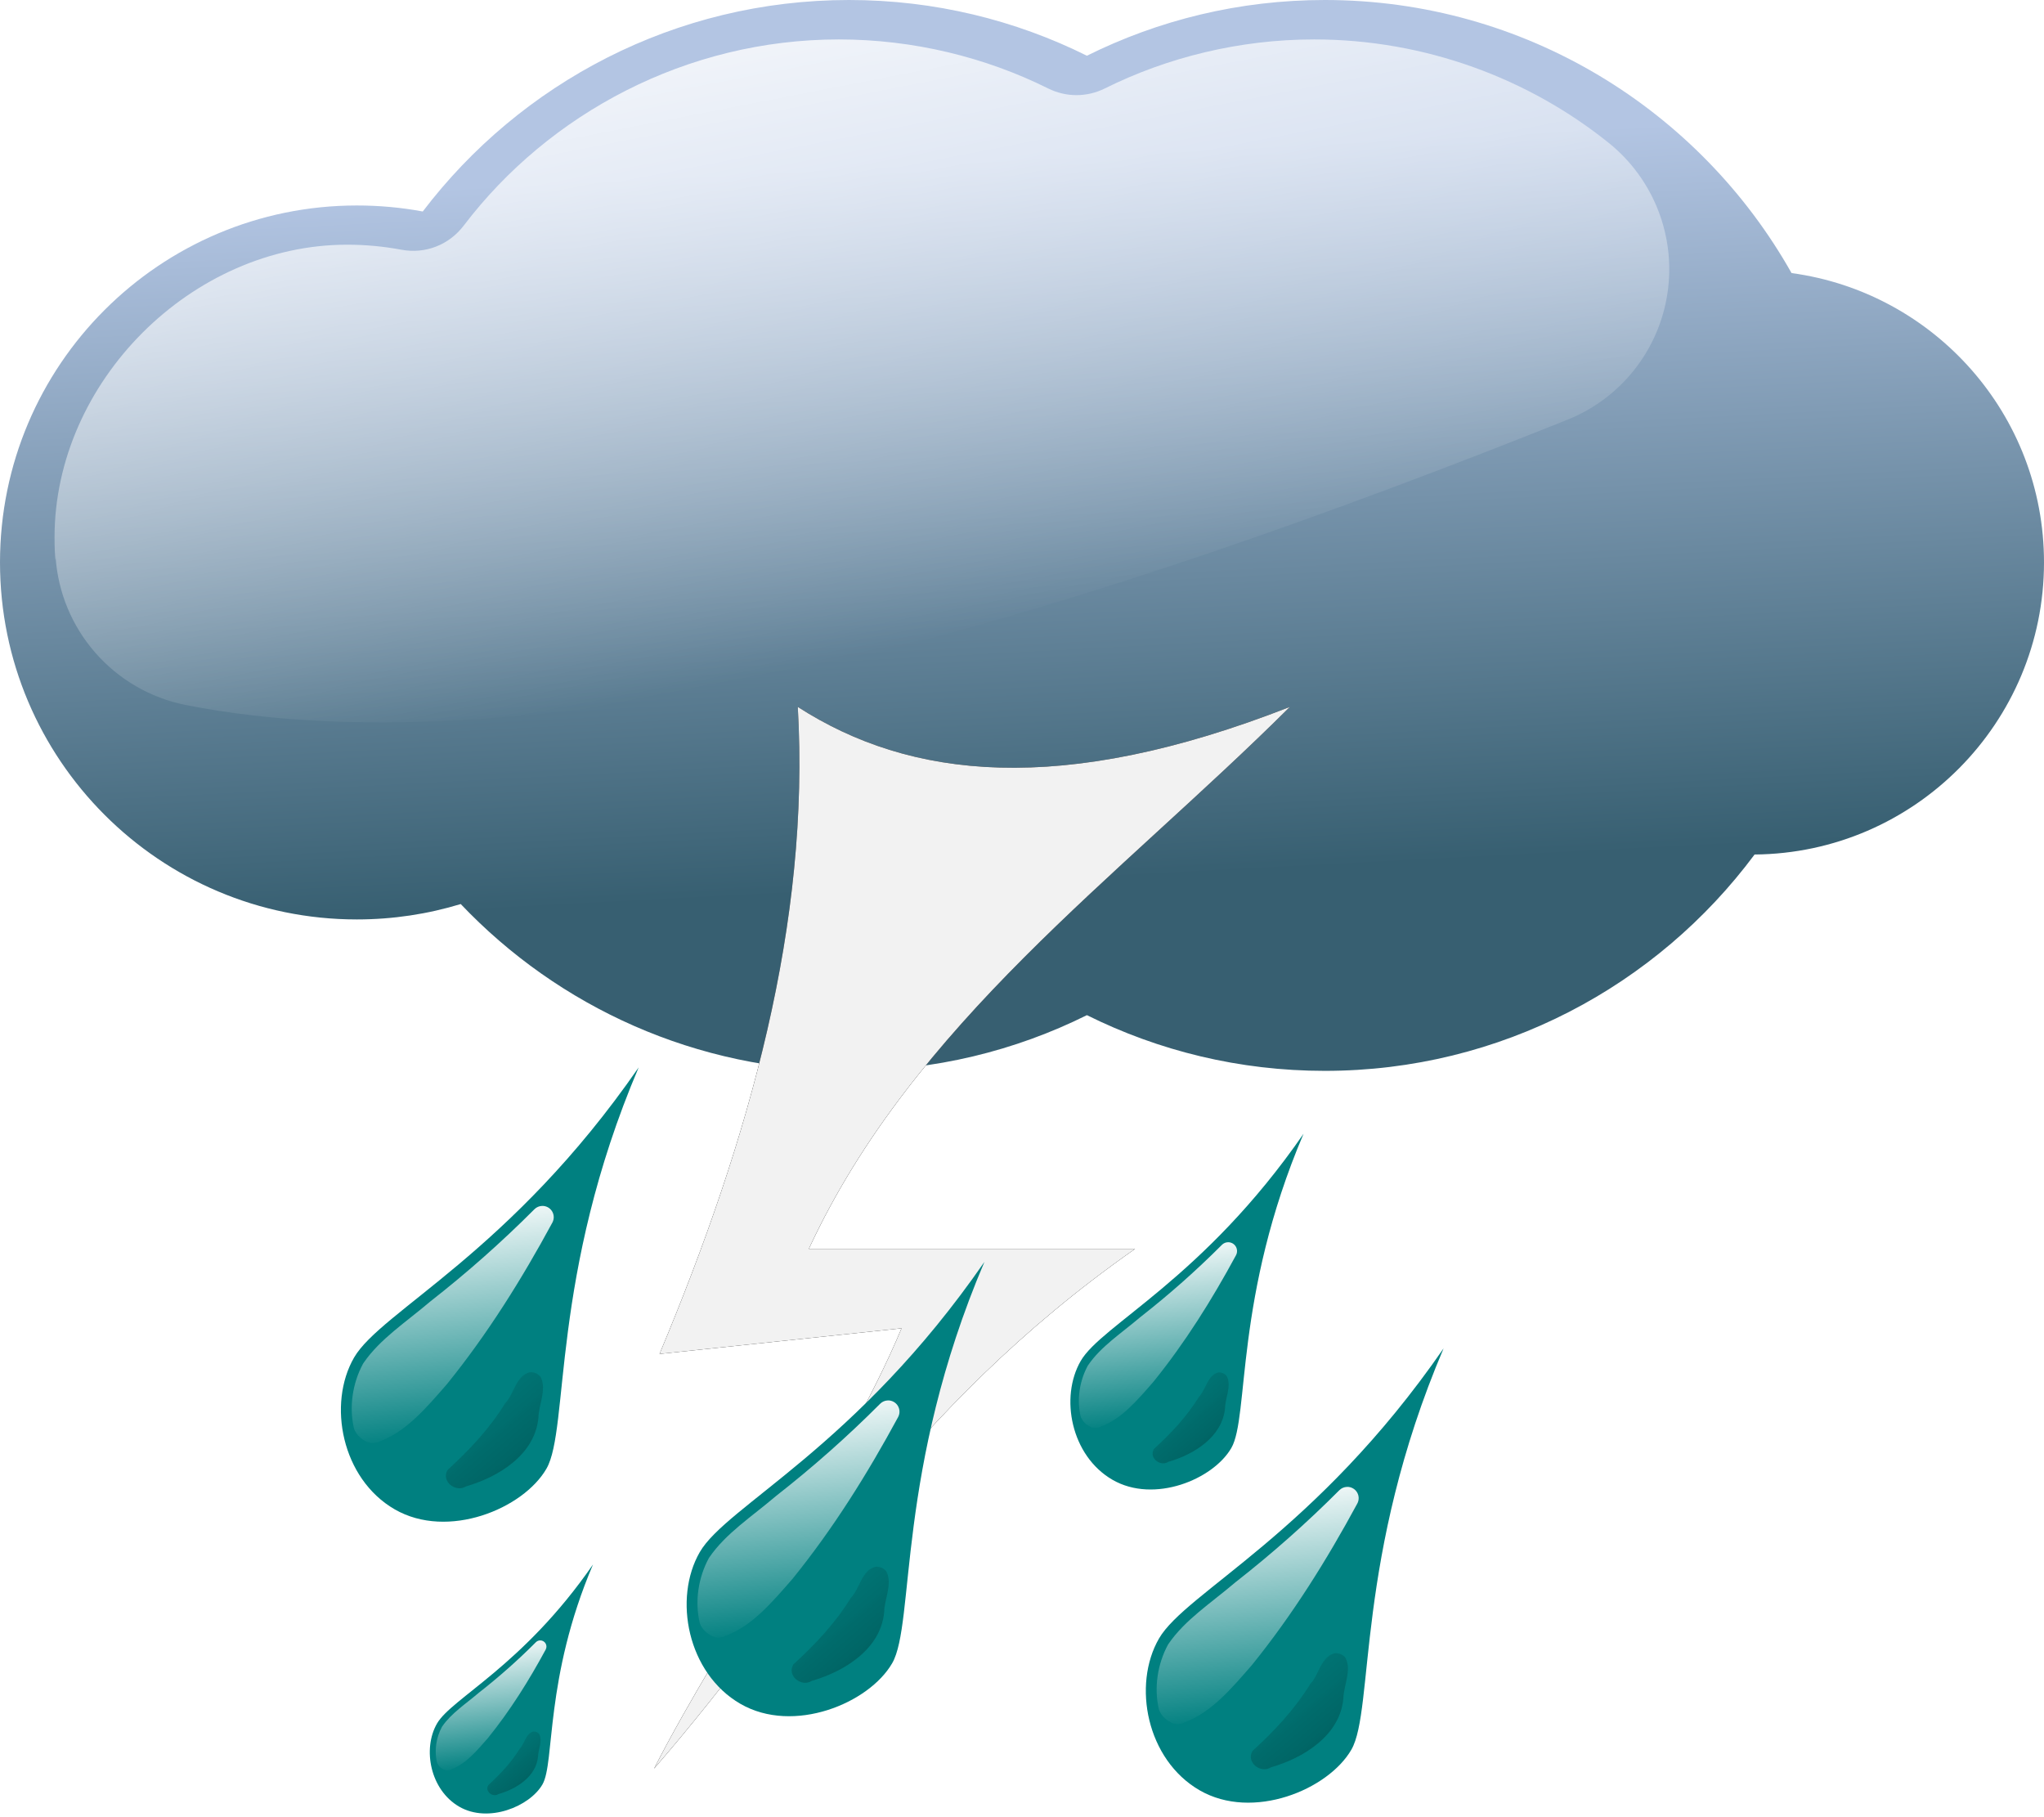 <?xml version="1.0" encoding="UTF-8" standalone="no"?>
<!-- Created with Inkscape (http://www.inkscape.org/) -->
<svg
   xmlns:svg="http://www.w3.org/2000/svg"
   xmlns="http://www.w3.org/2000/svg"
   xmlns:xlink="http://www.w3.org/1999/xlink"
   xmlns:inkscape="http://www.inkscape.org/namespaces/inkscape"
   version="1.0"
   width="177.343"
   height="157.634"
   id="svg3234">
  <defs
     id="defs3236">
    <linearGradient
       id="linearGradient2624">
      <stop
         id="stop2626"
         style="stop-color:#008080;stop-opacity:0.654"
         offset="0" />
      <stop
         id="stop2628"
         style="stop-color:#003434;stop-opacity:0.713"
         offset="1" />
    </linearGradient>
    <linearGradient
       id="linearGradient2593">
      <stop
         id="stop2595"
         style="stop-color:#ffffff;stop-opacity:1"
         offset="0" />
      <stop
         id="stop2597"
         style="stop-color:#ffffff;stop-opacity:0"
         offset="1" />
    </linearGradient>
    <linearGradient
       id="linearGradient3341">
      <stop
         id="stop3343"
         style="stop-color:#96beff;stop-opacity:1"
         offset="0" />
      <stop
         id="stop3345"
         style="stop-color:#09719f;stop-opacity:1"
         offset="1" />
    </linearGradient>
    <linearGradient
       id="linearGradient4047">
      <stop
         id="stop4049"
         style="stop-color:#b3c5e3;stop-opacity:1"
         offset="0" />
      <stop
         id="stop4051"
         style="stop-color:#375f71;stop-opacity:1"
         offset="1" />
    </linearGradient>
    <linearGradient
       x1="-90.914"
       y1="535.164"
       x2="-83.844"
       y2="670.525"
       id="linearGradient4171"
       xlink:href="#linearGradient4047"
       gradientUnits="userSpaceOnUse"
       gradientTransform="matrix(0.464,0,0,0.464,388.944,329.891)" />
    <linearGradient
       id="linearGradient3359">
      <stop
         id="stop3361"
         style="stop-color:#ffffff;stop-opacity:1"
         offset="0" />
      <stop
         id="stop3363"
         style="stop-color:#ffffff;stop-opacity:0"
         offset="1" />
    </linearGradient>
    <linearGradient
       x1="-139.401"
       y1="490.717"
       x2="-111.845"
       y2="632.139"
       id="linearGradient4183"
       xlink:href="#linearGradient3359"
       gradientUnits="userSpaceOnUse" />
    <filter
       id="filter4179">
      <feGaussianBlur
         id="feGaussianBlur4181"
         stdDeviation="0.736"
         inkscape:collect="always" />
    </filter>
    <linearGradient
       x1="140.411"
       y1="489.06"
       x2="151.977"
       y2="588.277"
       id="linearGradient3328"
       xlink:href="#linearGradient2593"
       gradientUnits="userSpaceOnUse" />
    <linearGradient
       x1="165.273"
       y1="568.715"
       x2="222.234"
       y2="635.169"
       id="linearGradient3330"
       xlink:href="#linearGradient2624"
       gradientUnits="userSpaceOnUse"
       gradientTransform="translate(-4.041,-10.101)" />
    <linearGradient
       x1="140.411"
       y1="489.06"
       x2="151.977"
       y2="588.277"
       id="linearGradient3332"
       xlink:href="#linearGradient2593"
       gradientUnits="userSpaceOnUse" />
    <linearGradient
       x1="165.273"
       y1="568.715"
       x2="222.234"
       y2="635.169"
       id="linearGradient3334"
       xlink:href="#linearGradient2624"
       gradientUnits="userSpaceOnUse"
       gradientTransform="translate(-4.041,-10.101)" />
    <linearGradient
       x1="140.411"
       y1="489.06"
       x2="151.977"
       y2="588.277"
       id="linearGradient3336"
       xlink:href="#linearGradient2593"
       gradientUnits="userSpaceOnUse" />
    <linearGradient
       x1="165.273"
       y1="568.715"
       x2="222.234"
       y2="635.169"
       id="linearGradient3338"
       xlink:href="#linearGradient2624"
       gradientUnits="userSpaceOnUse"
       gradientTransform="translate(-4.041,-10.101)" />
    <linearGradient
       x1="140.411"
       y1="489.06"
       x2="151.977"
       y2="588.277"
       id="linearGradient3340"
       xlink:href="#linearGradient2593"
       gradientUnits="userSpaceOnUse" />
    <linearGradient
       x1="165.273"
       y1="568.715"
       x2="222.234"
       y2="635.169"
       id="linearGradient3342"
       xlink:href="#linearGradient2624"
       gradientUnits="userSpaceOnUse"
       gradientTransform="translate(-4.041,-10.101)" />
    <linearGradient
       x1="140.411"
       y1="489.06"
       x2="151.977"
       y2="588.277"
       id="linearGradient3344"
       xlink:href="#linearGradient2593"
       gradientUnits="userSpaceOnUse" />
    <linearGradient
       x1="165.273"
       y1="568.715"
       x2="222.234"
       y2="635.169"
       id="linearGradient3346"
       xlink:href="#linearGradient2624"
       gradientUnits="userSpaceOnUse"
       gradientTransform="translate(-4.041,-10.101)" />
  </defs>
  <g
     transform="translate(-261.329,-564.394)"
     id="layer1">
    <path
       d="M 334.992,564.394 C 319.906,564.394 306.495,571.589 298.008,582.741 C 296.155,582.395 294.242,582.219 292.289,582.219 C 275.195,582.219 261.329,596.086 261.329,613.179 C 261.329,630.273 275.195,644.154 292.289,644.154 C 295.425,644.154 298.449,643.687 301.303,642.819 C 309.768,651.728 321.741,657.29 334.992,657.29 C 342.406,657.29 349.412,655.55 355.632,652.457 C 361.852,655.55 368.858,657.29 376.272,657.29 C 391.541,657.29 405.093,649.907 413.561,638.522 C 427.447,638.405 438.672,627.092 438.672,613.179 C 438.672,600.355 429.136,589.757 416.769,588.083 C 408.802,573.944 393.647,564.394 376.272,564.394 C 368.857,564.394 361.853,566.134 355.632,569.228 C 349.411,566.134 342.407,564.394 334.992,564.394 z"
       id="path4035"
       style="fill:url(#linearGradient4171);fill-opacity:1;fill-rule:evenodd;stroke:none;stroke-width:1px;stroke-linecap:butt;stroke-linejoin:miter;marker:none;stroke-miterlimit:4;stroke-dasharray:none;stroke-dashoffset:0;stroke-opacity:1;visibility:visible;display:inline;overflow:visible" />
    <path
       d="M -116.156,516.812 C -144.645,516.812 -170.354,530.663 -186.281,551.594 C -189.05,555.238 -193.469,556.964 -197.969,556.125 C -201.233,555.515 -204.615,555.188 -208.094,555.188 C -237.172,555.188 -262.812,580.828 -262.812,609.906 C -262.812,613.735 -262.524,615.041 -262.625,613.438 C -261.753,627.166 -251.745,638.585 -238.25,641.25 C -206.179,647.594 -162.702,644.73 -111.031,631.906 C -69.336,621.558 -24.461,605.733 20.094,587.906 C 30.078,583.903 37.193,574.906 38.787,564.267 C 40.381,553.629 36.216,542.942 27.844,536.188 C 12.873,524.133 -6.517,516.812 -27.281,516.812 C -41.233,516.812 -54.7,520.145 -66.406,525.969 C -69.778,527.646 -73.66,527.646 -77.031,525.969 C -88.738,520.145 -102.205,516.812 -116.156,516.812 z"
       transform="matrix(0.464,0,0,0.464,388.006,328.014)"
       id="path4037"
       style="fill:url(#linearGradient4183);fill-opacity:1;fill-rule:evenodd;stroke:none;stroke-width:1px;stroke-linecap:butt;stroke-linejoin:miter;marker:none;stroke-miterlimit:4;stroke-dashoffset:0;stroke-opacity:1;visibility:visible;display:inline;overflow:visible" />
    <path
       d="M 330.547,625.717 C 340.241,631.956 353.34,633.514 373.242,625.717 C 358.313,640.575 340.57,653.181 331.506,672.73 L 359.81,672.73 C 339.803,686.746 331.211,702.664 318.074,717.824 C 324.215,705.831 334.543,691.616 339.55,679.623 L 318.553,681.845 C 326.394,663.136 331.625,644.426 330.547,625.717 z"
       id="path4173"
       style="fill:#000000;fill-rule:evenodd;stroke:none;stroke-width:1px;stroke-linecap:butt;stroke-linejoin:miter;stroke-opacity:1;filter:url(#filter4179)" />
    <path
       d="M 330.547,625.717 C 340.241,631.956 353.34,633.514 373.242,625.717 C 358.313,640.575 340.57,653.181 331.506,672.73 L 359.81,672.73 C 339.803,686.746 331.211,702.664 318.074,717.824 C 324.215,705.831 334.543,691.616 339.55,679.623 L 318.553,681.845 C 326.394,663.136 331.625,644.426 330.547,625.717 z"
       id="path4053"
       style="fill:#f2f2f2;fill-rule:evenodd;stroke:none;stroke-width:1px;stroke-linecap:butt;stroke-linejoin:miter;stroke-opacity:1" />
    <g
       transform="matrix(0.464,0,0,0.464,197.067,456.98)"
       id="g2786">
      <g
         transform="matrix(0.447,0,0,0.447,149.8,238.343)"
         id="g2788">
        <path
           d="M 241.885,431.117 C 188.29,508.653 133.999,533.125 122.818,552.491 C 111.625,571.877 117.613,603.144 139.827,615.969 C 162.04,628.793 193.608,615.754 203.304,598.96 C 212.927,582.294 204.798,518.183 241.885,431.117 z"
           id="path2790"
           style="opacity:1;fill:#008080;fill-opacity:1;fill-rule:evenodd;stroke:none;stroke-width:32;stroke-linecap:butt;stroke-linejoin:miter;marker:none;stroke-miterlimit:4;stroke-dasharray:none;stroke-dashoffset:0;stroke-opacity:1;visibility:visible;display:inline;overflow:visible" />
        <path
           d="M 201.469,489.062 C 200.27,489.099 199.13,489.591 198.281,490.438 C 184.616,504.143 170.102,516.981 154.906,528.875 C 154.853,528.916 154.801,528.957 154.75,529 C 144.337,537.851 133.755,544.626 126.844,554.656 C 126.742,554.797 126.648,554.943 126.562,555.094 C 122.188,563.192 120.728,573.013 122.719,581.844 C 122.796,582.189 122.911,582.524 123.062,582.844 C 123.919,584.642 125.158,585.945 126.656,586.906 C 128.154,587.867 130.111,588.873 132.906,587.844 C 133.088,587.782 133.265,587.709 133.438,587.625 C 133.457,587.615 133.479,587.604 133.5,587.594 L 133.5,587.562 C 144.713,583.417 153.016,573.551 161.719,563.562 C 161.751,563.521 161.782,563.48 161.812,563.438 C 178.719,542.524 192.956,519.73 205.781,496.031 C 206.59,494.543 206.539,492.735 205.648,491.295 C 204.757,489.854 203.162,489.002 201.469,489.062 L 201.469,489.062 z"
           id="path2792"
           style="fill:url(#linearGradient3328);fill-opacity:1;fill-rule:evenodd;stroke:none;stroke-width:32;stroke-linecap:butt;stroke-linejoin:miter;marker:none;stroke-miterlimit:4;stroke-dashoffset:0;stroke-opacity:1;visibility:visible;display:inline;overflow:visible" />
        <path
           d="M 196.272,558.648 C 190.516,560.078 189.778,567.771 186.014,571.616 C 179.546,582.197 170.926,591.306 161.959,599.492 C 159.098,604.206 165.308,609.147 169.709,606.336 C 183.324,602.399 198.475,593.113 199.939,577.631 C 200.056,572.08 203.474,565.923 200.897,560.68 C 199.891,559.222 198.034,558.433 196.272,558.648 z"
           id="path2794"
           style="fill:url(#linearGradient3330);fill-opacity:1;fill-rule:evenodd;stroke:none;stroke-width:32;stroke-linecap:butt;stroke-linejoin:miter;marker:none;stroke-miterlimit:4;stroke-dashoffset:0;stroke-opacity:1;visibility:visible;display:inline;overflow:visible" />
      </g>
      <g
         transform="matrix(0.447,0,0,0.447,214.449,274.708)"
         id="g2796">
        <path
           d="M 241.885,431.117 C 188.29,508.653 133.999,533.125 122.818,552.491 C 111.625,571.877 117.613,603.144 139.827,615.969 C 162.04,628.793 193.608,615.754 203.304,598.96 C 212.927,582.294 204.798,518.183 241.885,431.117 z"
           id="path2798"
           style="opacity:1;fill:#008080;fill-opacity:1;fill-rule:evenodd;stroke:none;stroke-width:32;stroke-linecap:butt;stroke-linejoin:miter;marker:none;stroke-miterlimit:4;stroke-dasharray:none;stroke-dashoffset:0;stroke-opacity:1;visibility:visible;display:inline;overflow:visible" />
        <path
           d="M 201.469,489.062 C 200.27,489.099 199.13,489.591 198.281,490.438 C 184.616,504.143 170.102,516.981 154.906,528.875 C 154.853,528.916 154.801,528.957 154.75,529 C 144.337,537.851 133.755,544.626 126.844,554.656 C 126.742,554.797 126.648,554.943 126.562,555.094 C 122.188,563.192 120.728,573.013 122.719,581.844 C 122.796,582.189 122.911,582.524 123.062,582.844 C 123.919,584.642 125.158,585.945 126.656,586.906 C 128.154,587.867 130.111,588.873 132.906,587.844 C 133.088,587.782 133.265,587.709 133.438,587.625 C 133.457,587.615 133.479,587.604 133.5,587.594 L 133.5,587.562 C 144.713,583.417 153.016,573.551 161.719,563.562 C 161.751,563.521 161.782,563.48 161.812,563.438 C 178.719,542.524 192.956,519.73 205.781,496.031 C 206.59,494.543 206.539,492.735 205.648,491.295 C 204.757,489.854 203.162,489.002 201.469,489.062 L 201.469,489.062 z"
           id="path2800"
           style="fill:url(#linearGradient3332);fill-opacity:1;fill-rule:evenodd;stroke:none;stroke-width:32;stroke-linecap:butt;stroke-linejoin:miter;marker:none;stroke-miterlimit:4;stroke-dashoffset:0;stroke-opacity:1;visibility:visible;display:inline;overflow:visible" />
        <path
           d="M 196.272,558.648 C 190.516,560.078 189.778,567.771 186.014,571.616 C 179.546,582.197 170.926,591.306 161.959,599.492 C 159.098,604.206 165.308,609.147 169.709,606.336 C 183.324,602.399 198.475,593.113 199.939,577.631 C 200.056,572.08 203.474,565.923 200.897,560.68 C 199.891,559.222 198.034,558.433 196.272,558.648 z"
           id="path2802"
           style="fill:url(#linearGradient3334);fill-opacity:1;fill-rule:evenodd;stroke:none;stroke-width:32;stroke-linecap:butt;stroke-linejoin:miter;marker:none;stroke-miterlimit:4;stroke-dashoffset:0;stroke-opacity:1;visibility:visible;display:inline;overflow:visible" />
      </g>
      <g
         transform="matrix(0.447,0,0,0.447,300.312,290.871)"
         id="g2804">
        <path
           d="M 241.885,431.117 C 188.29,508.653 133.999,533.125 122.818,552.491 C 111.625,571.877 117.613,603.144 139.827,615.969 C 162.04,628.793 193.608,615.754 203.304,598.96 C 212.927,582.294 204.798,518.183 241.885,431.117 z"
           id="path2806"
           style="opacity:1;fill:#008080;fill-opacity:1;fill-rule:evenodd;stroke:none;stroke-width:32;stroke-linecap:butt;stroke-linejoin:miter;marker:none;stroke-miterlimit:4;stroke-dasharray:none;stroke-dashoffset:0;stroke-opacity:1;visibility:visible;display:inline;overflow:visible" />
        <path
           d="M 201.469,489.062 C 200.27,489.099 199.13,489.591 198.281,490.438 C 184.616,504.143 170.102,516.981 154.906,528.875 C 154.853,528.916 154.801,528.957 154.75,529 C 144.337,537.851 133.755,544.626 126.844,554.656 C 126.742,554.797 126.648,554.943 126.562,555.094 C 122.188,563.192 120.728,573.013 122.719,581.844 C 122.796,582.189 122.911,582.524 123.062,582.844 C 123.919,584.642 125.158,585.945 126.656,586.906 C 128.154,587.867 130.111,588.873 132.906,587.844 C 133.088,587.782 133.265,587.709 133.438,587.625 C 133.457,587.615 133.479,587.604 133.5,587.594 L 133.5,587.562 C 144.713,583.417 153.016,573.551 161.719,563.562 C 161.751,563.521 161.782,563.48 161.812,563.438 C 178.719,542.524 192.956,519.73 205.781,496.031 C 206.59,494.543 206.539,492.735 205.648,491.295 C 204.757,489.854 203.162,489.002 201.469,489.062 L 201.469,489.062 z"
           id="path2808"
           style="fill:url(#linearGradient3336);fill-opacity:1;fill-rule:evenodd;stroke:none;stroke-width:32;stroke-linecap:butt;stroke-linejoin:miter;marker:none;stroke-miterlimit:4;stroke-dashoffset:0;stroke-opacity:1;visibility:visible;display:inline;overflow:visible" />
        <path
           d="M 196.272,558.648 C 190.516,560.078 189.778,567.771 186.014,571.616 C 179.546,582.197 170.926,591.306 161.959,599.492 C 159.098,604.206 165.308,609.147 169.709,606.336 C 183.324,602.399 198.475,593.113 199.939,577.631 C 200.056,572.08 203.474,565.923 200.897,560.68 C 199.891,559.222 198.034,558.433 196.272,558.648 z"
           id="path2810"
           style="fill:url(#linearGradient3338);fill-opacity:1;fill-rule:evenodd;stroke:none;stroke-width:32;stroke-linecap:butt;stroke-linejoin:miter;marker:none;stroke-miterlimit:4;stroke-dashoffset:0;stroke-opacity:1;visibility:visible;display:inline;overflow:visible" />
      </g>
      <g
         transform="matrix(0.245,0,0,0.245,190.12,418.364)"
         id="g2812">
        <path
           d="M 241.885,431.117 C 188.29,508.653 133.999,533.125 122.818,552.491 C 111.625,571.877 117.613,603.144 139.827,615.969 C 162.04,628.793 193.608,615.754 203.304,598.96 C 212.927,582.294 204.798,518.183 241.885,431.117 z"
           id="path2814"
           style="opacity:1;fill:#008080;fill-opacity:1;fill-rule:evenodd;stroke:none;stroke-width:32;stroke-linecap:butt;stroke-linejoin:miter;marker:none;stroke-miterlimit:4;stroke-dasharray:none;stroke-dashoffset:0;stroke-opacity:1;visibility:visible;display:inline;overflow:visible" />
        <path
           d="M 201.469,489.062 C 200.27,489.099 199.13,489.591 198.281,490.438 C 184.616,504.143 170.102,516.981 154.906,528.875 C 154.853,528.916 154.801,528.957 154.75,529 C 144.337,537.851 133.755,544.626 126.844,554.656 C 126.742,554.797 126.648,554.943 126.562,555.094 C 122.188,563.192 120.728,573.013 122.719,581.844 C 122.796,582.189 122.911,582.524 123.062,582.844 C 123.919,584.642 125.158,585.945 126.656,586.906 C 128.154,587.867 130.111,588.873 132.906,587.844 C 133.088,587.782 133.265,587.709 133.438,587.625 C 133.457,587.615 133.479,587.604 133.5,587.594 L 133.5,587.562 C 144.713,583.417 153.016,573.551 161.719,563.562 C 161.751,563.521 161.782,563.48 161.812,563.438 C 178.719,542.524 192.956,519.73 205.781,496.031 C 206.59,494.543 206.539,492.735 205.648,491.295 C 204.757,489.854 203.162,489.002 201.469,489.062 L 201.469,489.062 z"
           id="path2816"
           style="fill:url(#linearGradient3340);fill-opacity:1;fill-rule:evenodd;stroke:none;stroke-width:32;stroke-linecap:butt;stroke-linejoin:miter;marker:none;stroke-miterlimit:4;stroke-dashoffset:0;stroke-opacity:1;visibility:visible;display:inline;overflow:visible" />
        <path
           d="M 196.272,558.648 C 190.516,560.078 189.778,567.771 186.014,571.616 C 179.546,582.197 170.926,591.306 161.959,599.492 C 159.098,604.206 165.308,609.147 169.709,606.336 C 183.324,602.399 198.475,593.113 199.939,577.631 C 200.056,572.08 203.474,565.923 200.897,560.68 C 199.891,559.222 198.034,558.433 196.272,558.648 z"
           id="path2818"
           style="fill:url(#linearGradient3342);fill-opacity:1;fill-rule:evenodd;stroke:none;stroke-width:32;stroke-linecap:butt;stroke-linejoin:miter;marker:none;stroke-miterlimit:4;stroke-dashoffset:0;stroke-opacity:1;visibility:visible;display:inline;overflow:visible" />
      </g>
      <g
         transform="matrix(0.35,0,0,0.35,297.586,292.571)"
         id="g2820">
        <path
           d="M 241.885,431.117 C 188.29,508.653 133.999,533.125 122.818,552.491 C 111.625,571.877 117.613,603.144 139.827,615.969 C 162.04,628.793 193.608,615.754 203.304,598.96 C 212.927,582.294 204.798,518.183 241.885,431.117 z"
           id="path2822"
           style="opacity:1;fill:#008080;fill-opacity:1;fill-rule:evenodd;stroke:none;stroke-width:32;stroke-linecap:butt;stroke-linejoin:miter;marker:none;stroke-miterlimit:4;stroke-dasharray:none;stroke-dashoffset:0;stroke-opacity:1;visibility:visible;display:inline;overflow:visible" />
        <path
           d="M 201.469,489.062 C 200.27,489.099 199.13,489.591 198.281,490.438 C 184.616,504.143 170.102,516.981 154.906,528.875 C 154.853,528.916 154.801,528.957 154.75,529 C 144.337,537.851 133.755,544.626 126.844,554.656 C 126.742,554.797 126.648,554.943 126.562,555.094 C 122.188,563.192 120.728,573.013 122.719,581.844 C 122.796,582.189 122.911,582.524 123.062,582.844 C 123.919,584.642 125.158,585.945 126.656,586.906 C 128.154,587.867 130.111,588.873 132.906,587.844 C 133.088,587.782 133.265,587.709 133.438,587.625 C 133.457,587.615 133.479,587.604 133.5,587.594 L 133.5,587.562 C 144.713,583.417 153.016,573.551 161.719,563.562 C 161.751,563.521 161.782,563.48 161.812,563.438 C 178.719,542.524 192.956,519.73 205.781,496.031 C 206.59,494.543 206.539,492.735 205.648,491.295 C 204.757,489.854 203.162,489.002 201.469,489.062 L 201.469,489.062 z"
           id="path2824"
           style="fill:url(#linearGradient3344);fill-opacity:1;fill-rule:evenodd;stroke:none;stroke-width:32;stroke-linecap:butt;stroke-linejoin:miter;marker:none;stroke-miterlimit:4;stroke-dashoffset:0;stroke-opacity:1;visibility:visible;display:inline;overflow:visible" />
        <path
           d="M 196.272,558.648 C 190.516,560.078 189.778,567.771 186.014,571.616 C 179.546,582.197 170.926,591.306 161.959,599.492 C 159.098,604.206 165.308,609.147 169.709,606.336 C 183.324,602.399 198.475,593.113 199.939,577.631 C 200.056,572.08 203.474,565.923 200.897,560.68 C 199.891,559.222 198.034,558.433 196.272,558.648 z"
           id="path2826"
           style="fill:url(#linearGradient3346);fill-opacity:1;fill-rule:evenodd;stroke:none;stroke-width:32;stroke-linecap:butt;stroke-linejoin:miter;marker:none;stroke-miterlimit:4;stroke-dashoffset:0;stroke-opacity:1;visibility:visible;display:inline;overflow:visible" />
      </g>
    </g>
  </g>
</svg>
